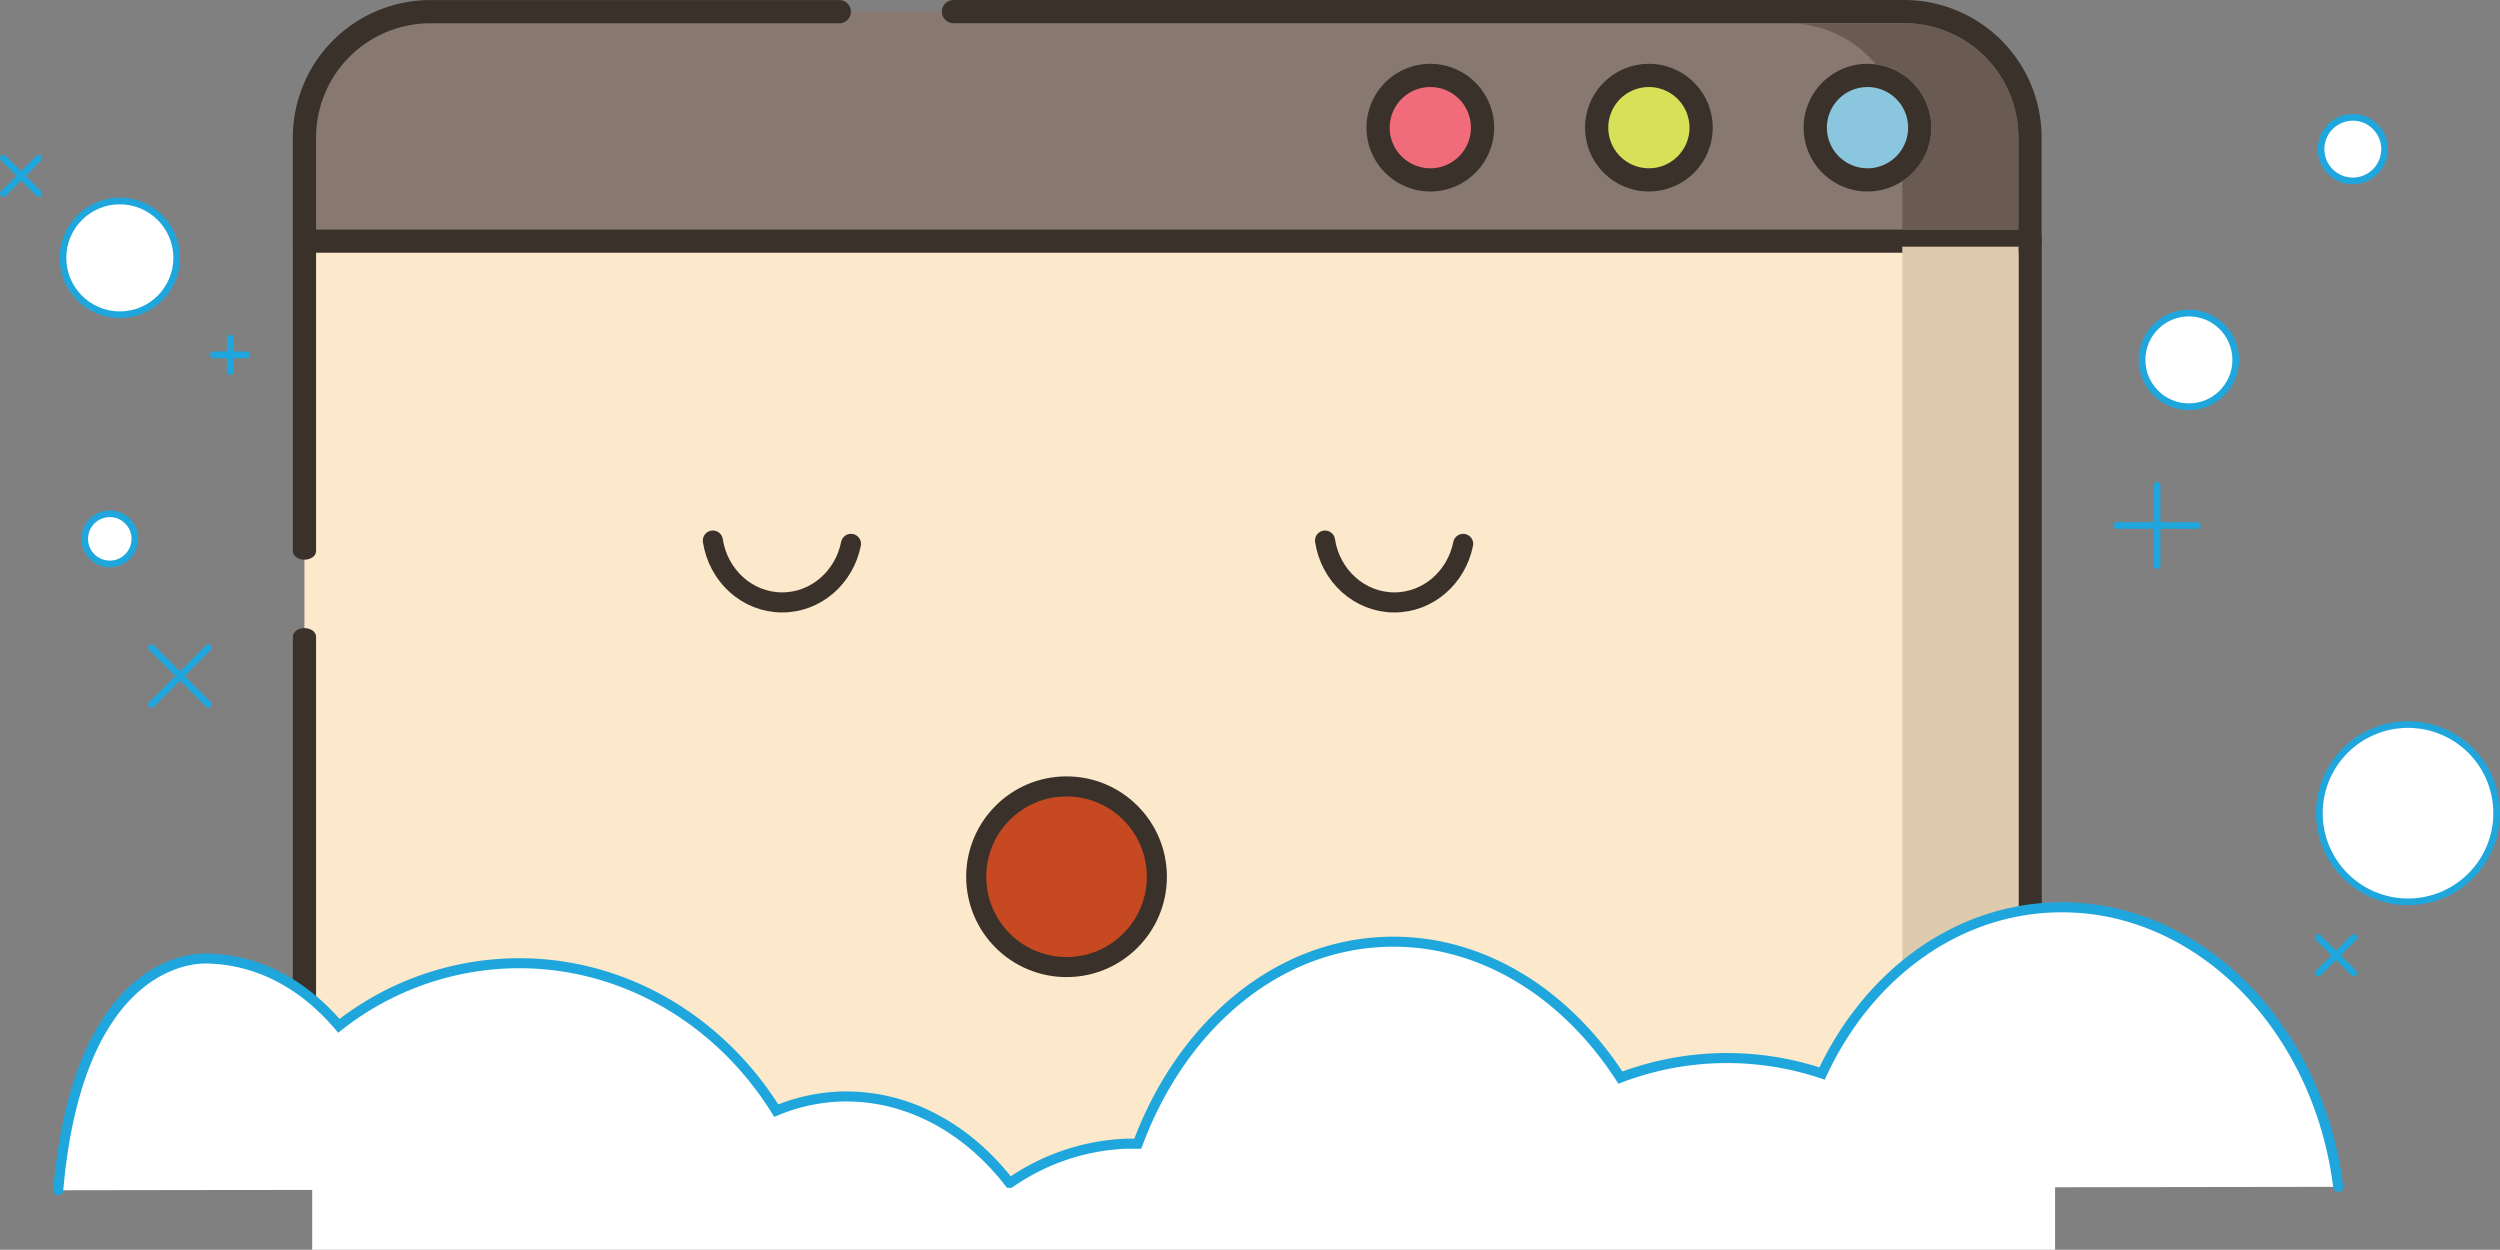 <svg id="Ebene_1" data-name="Ebene 1" xmlns="http://www.w3.org/2000/svg" viewBox="0 0 747.32 373.58"><rect x="0" y="0" width="747.32" height="373.58" fill="#808080" stroke="none"/><defs><style>.cls-1{fill:#fce8cb;}.cls-2{fill:#3a312a;}.cls-3{fill:#87796f;}.cls-4{fill:#f16c7a;}.cls-5{fill:#d7e057;}.cls-6{fill:#8ac6dd;}.cls-7{fill:#695b51;}.cls-8{fill:#decaad;}.cls-14,.cls-9{fill:none;}.cls-10,.cls-9{stroke:#3a312a;stroke-width:6px;}.cls-10,.cls-11,.cls-14,.cls-9{stroke-linecap:round;}.cls-10,.cls-11,.cls-13,.cls-14,.cls-9{stroke-miterlimit:10;}.cls-10{fill:#c64922;}.cls-11,.cls-12,.cls-13{fill:#fff;}.cls-11,.cls-13,.cls-14{stroke:#1fa7dd;}.cls-11{stroke-width:3px;}.cls-13,.cls-14{stroke-width:2px;}</style></defs><title>Outdated</title><path class="cls-1" d="M116.19,156.1V417.85c0,14.69,16.14,26.59,36.05,26.59H596c19.91,0,36-11.9,36-26.59V156.1Z" transform="translate(-25.18 -84.92)"/><path class="cls-2" d="M632,153.54H116.19c-1.92,0-3.47,1.15-3.47,2.56v93.57c0,1.41,1.55,2.56,3.47,2.56s3.47-1.15,3.47-2.56v-91H628.53V417.85c0,13.25-14.62,24-32.58,24H152.24c-18,0-32.58-10.78-32.58-24V275.24c0-1.42-1.55-2.56-3.47-2.56s-3.47,1.14-3.47,2.56V417.85c0,16.08,17.73,29.15,39.52,29.15H596c21.79,0,39.52-13.07,39.52-29.15V156.1C635.47,154.69,633.91,153.54,632,153.54Z" transform="translate(-25.18 -84.92)"/><path class="cls-3" d="M594.41,88.39H153.78A37.59,37.59,0,0,0,116.19,126v31H632V126A37.59,37.59,0,0,0,594.41,88.39Z" transform="translate(-25.18 -84.92)"/><path class="cls-2" d="M594.41,84.92H310.21a3.47,3.47,0,1,0,0,6.94h284.2A34.16,34.16,0,0,1,628.53,126v27.56H119.66V126a34.16,34.16,0,0,1,34.12-34.12H276.07a3.47,3.47,0,0,0,0-6.94H153.78A41.11,41.11,0,0,0,112.72,126v31a3.47,3.47,0,0,0,3.47,3.47H632a3.47,3.47,0,0,0,3.47-3.47V126A41.11,41.11,0,0,0,594.41,84.92Z" transform="translate(-25.18 -84.92)"/><circle class="cls-4" cx="427.56" cy="38.16" r="15.61"/><path class="cls-2" d="M452.74,104a19.08,19.08,0,1,0,19.08,19.08A19.1,19.1,0,0,0,452.74,104Zm0,31.22a12.14,12.14,0,1,1,12.14-12.14A12.15,12.15,0,0,1,452.74,135.23Z" transform="translate(-25.18 -84.92)"/><circle class="cls-5" cx="492.9" cy="38.16" r="15.61"/><path class="cls-2" d="M518.08,104a19.08,19.08,0,1,0,19.08,19.08A19.1,19.1,0,0,0,518.08,104Zm0,31.22a12.14,12.14,0,1,1,12.14-12.14A12.15,12.15,0,0,1,518.08,135.23Z" transform="translate(-25.18 -84.92)"/><circle class="cls-6" cx="558.24" cy="38.16" r="15.61"/><path class="cls-2" d="M583.42,104a19.08,19.08,0,1,0,19.08,19.08A19.1,19.1,0,0,0,583.42,104Zm0,31.22a12.14,12.14,0,1,1,12.15-12.14A12.15,12.15,0,0,1,583.42,135.23Z" transform="translate(-25.18 -84.92)"/><path class="cls-7" d="M594.41,91.87h-34.7a34,34,0,0,1,26.21,12.31,19.08,19.08,0,0,1,7.91,34.9v14.46h34.7V126A34.16,34.16,0,0,0,594.41,91.87Z" transform="translate(-25.18 -84.92)"/><path class="cls-8" d="M593.83,158.66V417.85c0,13.26-14.62,24-32.57,24H596c17.95,0,32.57-10.77,32.57-24V158.66Z" transform="translate(-25.18 -84.92)"/><path class="cls-9" d="M279.56,247.5c-2,10-10.43,17.5-20.56,17.5-10.46,0-19.13-8-20.73-18.49" transform="translate(-25.18 -84.92)"/><path class="cls-9" d="M462.56,247.5c-2,10-10.43,17.5-20.56,17.5-10.46,0-19.13-8-20.73-18.49" transform="translate(-25.18 -84.92)"/><circle class="cls-10" cx="318.82" cy="262.08" r="27"/><path class="cls-11" d="M724.14,439.7c-6.09-48.53-42.7-85.18-85.4-83.51-30,1.17-55.57,21-68.89,49.64a89.64,89.64,0,0,0-60.28,1.22C493,381.43,467.27,365.37,439,366.47c-33.08,1.29-60.84,25.72-73.7,60.33-1.16,0-2.33,0-3.5,0A65.52,65.52,0,0,0,327,438.58C314.21,422,296,412,276.16,412.72a54.86,54.86,0,0,0-18.94,4.2c-17.11-27.56-46.94-45.27-80.18-44a87.36,87.36,0,0,0-50.56,18.64c-11.17-13.11-24.93-19.87-39.57-20.12-9-.15-38.79,6-44.33,69.28" transform="translate(-25.18 -84.92)"/><polygon class="cls-12" points="614.32 355.08 613.82 334.08 368.82 355.08 93.32 355.08 93.32 373.58 614.32 373.58 614.32 355.08"/><circle class="cls-13" cx="35.82" cy="77.08" r="17"/><circle class="cls-13" cx="32.82" cy="161.08" r="7.5"/><circle class="cls-13" cx="654.32" cy="107.58" r="14"/><circle class="cls-13" cx="719.82" cy="243.08" r="26.5"/><line class="cls-14" x1="45.32" y1="210.58" x2="62.32" y2="193.58"/><line class="cls-14" x1="62.32" y1="210.58" x2="45.32" y2="193.58"/><line class="cls-14" x1="632.8" y1="157.08" x2="656.84" y2="157.08"/><line class="cls-14" x1="644.82" y1="169.1" x2="644.82" y2="145.06"/><line class="cls-14" x1="1" y1="47.25" x2="11.62" y2="57.88"/><line class="cls-14" x1="1" y1="57.88" x2="11.62" y2="47.25"/><line class="cls-14" x1="693" y1="280.25" x2="703.62" y2="290.88"/><line class="cls-14" x1="693" y1="290.88" x2="703.62" y2="280.25"/><circle class="cls-13" cx="703.32" cy="44.58" r="9.5"/><line class="cls-14" x1="68.81" y1="101.06" x2="68.81" y2="111.08"/><line class="cls-14" x1="63.8" y1="106.07" x2="73.82" y2="106.07"/></svg>